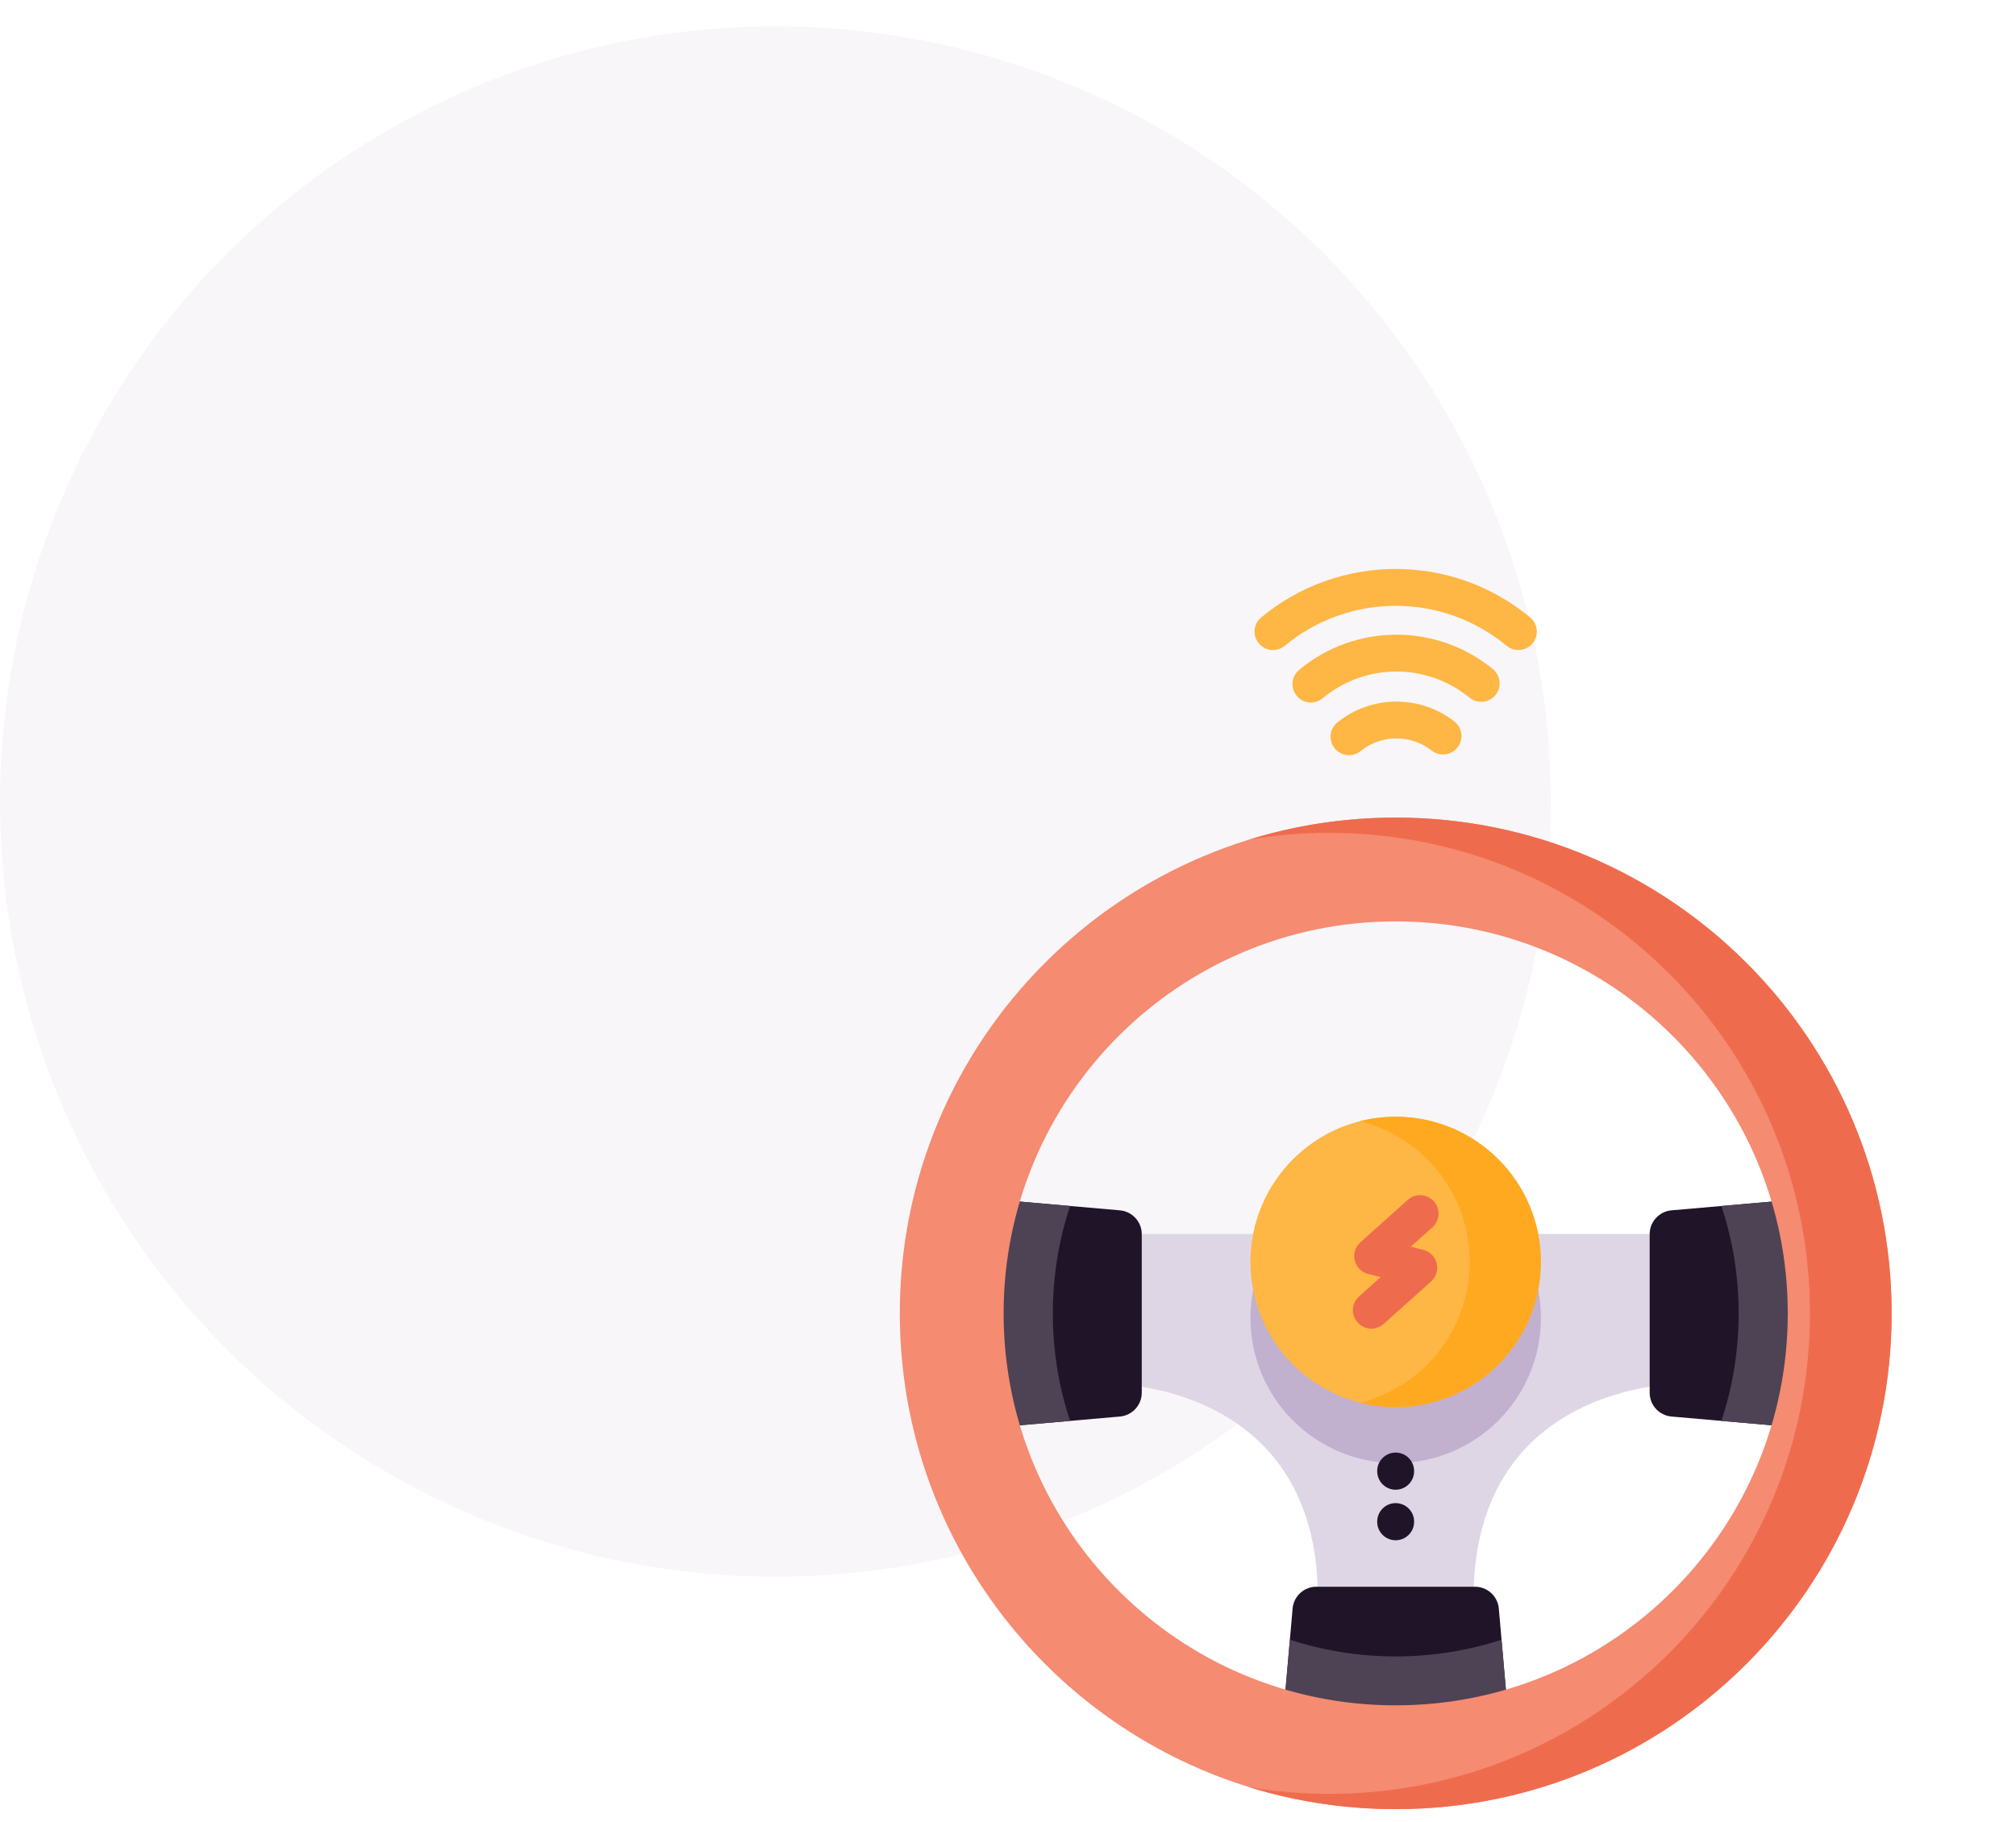 <svg width="52" height="47" viewBox="0 0 52 47" fill="none" xmlns="http://www.w3.org/2000/svg">
<circle opacity="0.2" cx="20" cy="20.68" r="20" fill="#DFD6E5"/>
<g clip-path="url(#clip0_34026_20624)">
<path d="M43.376 31.836V35.702C43.376 35.702 38.008 35.645 38.008 41.238H33.994C33.994 35.645 28.625 35.702 28.625 35.702V31.836H43.376Z" fill="#DFD6E5"/>
<path d="M39.746 34.002C39.746 36.071 38.068 37.748 36 37.748C33.931 37.748 32.254 36.071 32.254 34.002C32.254 33.195 32.509 32.448 32.943 31.836H39.057C39.491 32.448 39.746 33.195 39.746 34.002V34.002Z" fill="#C2B0CF"/>
<path d="M38.981 45.175H33.02L33.341 41.501C33.368 41.182 33.636 40.938 33.956 40.938H38.045C38.365 40.938 38.632 41.182 38.66 41.501L38.981 45.175Z" fill="#201429"/>
<path d="M38.982 45.175H33.02L33.271 42.305C34.131 42.584 35.049 42.736 36.001 42.736C36.953 42.736 37.87 42.584 38.73 42.305L38.982 45.175Z" fill="#4D4354"/>
<path d="M25.213 36.868V30.906L28.886 31.227C29.205 31.255 29.45 31.522 29.45 31.842V35.932C29.45 36.252 29.205 36.519 28.886 36.547L25.213 36.868Z" fill="#201429"/>
<path d="M27.156 33.887C27.156 34.855 27.312 35.787 27.601 36.659L25.213 36.868V30.906L27.602 31.115C27.312 31.987 27.156 32.919 27.156 33.887V33.887Z" fill="#4D4354"/>
<path d="M46.788 36.868V30.906L43.114 31.227C42.795 31.255 42.551 31.522 42.551 31.842V35.932C42.551 36.252 42.795 36.519 43.114 36.547L46.788 36.868Z" fill="#201429"/>
<path d="M46.789 30.906V36.868L44.401 36.659C44.69 35.787 44.846 34.855 44.846 33.887C44.846 32.919 44.69 31.987 44.4 31.115L46.789 30.906Z" fill="#4D4354"/>
<path d="M36 21.094C28.936 21.094 23.209 26.821 23.209 33.885C23.209 40.95 28.936 46.676 36 46.676C43.065 46.676 48.792 40.95 48.792 33.885C48.792 26.821 43.065 21.094 36 21.094ZM36 43.998C30.415 43.998 25.887 39.471 25.887 33.885C25.887 28.3 30.415 23.772 36 23.772C41.586 23.772 46.113 28.3 46.113 33.885C46.113 39.471 41.586 43.998 36 43.998Z" fill="#F58B71"/>
<path d="M48.792 33.885C48.792 40.95 43.065 46.676 36 46.676C34.687 46.676 33.42 46.479 32.228 46.112C32.898 46.224 33.587 46.282 34.288 46.282C41.135 46.282 46.685 40.732 46.685 33.885C46.685 27.038 41.135 21.488 34.288 21.488C33.587 21.488 32.898 21.546 32.228 21.659C33.42 21.291 34.687 21.094 36 21.094C43.065 21.094 48.792 26.821 48.792 33.885V33.885Z" fill="#EE6C4D"/>
<path d="M36 36.304C38.068 36.304 39.745 34.627 39.745 32.558C39.745 30.489 38.068 28.812 36 28.812C33.931 28.812 32.254 30.489 32.254 32.558C32.254 34.627 33.931 36.304 36 36.304Z" fill="#FEB644"/>
<path d="M39.745 32.558C39.745 34.627 38.068 36.304 35.999 36.304C35.683 36.304 35.375 36.265 35.082 36.191C36.707 35.782 37.91 34.31 37.91 32.558C37.91 30.806 36.707 29.335 35.082 28.925C35.375 28.852 35.683 28.812 35.999 28.812C38.068 28.813 39.745 30.49 39.745 32.558V32.558Z" fill="#FFA921"/>
<path d="M37.516 18.617C36.636 17.922 35.366 17.931 34.496 18.639C34.292 18.805 34.261 19.104 34.427 19.308C34.521 19.424 34.658 19.483 34.796 19.483C34.902 19.483 35.008 19.448 35.096 19.377C35.623 18.948 36.393 18.942 36.926 19.364C37.132 19.526 37.431 19.491 37.594 19.285C37.757 19.079 37.722 18.78 37.516 18.617Z" fill="#FEB644"/>
<path d="M38.507 17.263C37.054 16.071 34.952 16.08 33.509 17.284C33.307 17.452 33.28 17.752 33.448 17.954C33.542 18.066 33.678 18.125 33.814 18.125C33.921 18.125 34.029 18.088 34.118 18.014C35.211 17.102 36.803 17.096 37.904 17.999C38.107 18.165 38.407 18.136 38.573 17.933C38.74 17.73 38.71 17.43 38.507 17.263Z" fill="#FEB644"/>
<path d="M39.468 15.929C37.458 14.263 34.541 14.263 32.532 15.929C32.329 16.096 32.301 16.396 32.469 16.599C32.563 16.712 32.699 16.771 32.835 16.771C32.942 16.771 33.05 16.735 33.139 16.661C34.797 15.287 37.203 15.287 38.861 16.661C39.063 16.829 39.363 16.801 39.531 16.599C39.699 16.396 39.67 16.096 39.468 15.929Z" fill="#FEB644"/>
<path d="M36.983 30.994C36.808 30.799 36.507 30.782 36.311 30.957L35.088 32.053C34.957 32.17 34.902 32.35 34.944 32.521C34.986 32.691 35.119 32.825 35.289 32.868L35.612 32.95L35.055 33.449C34.859 33.624 34.843 33.925 35.018 34.12C35.112 34.225 35.242 34.279 35.372 34.279C35.485 34.279 35.599 34.239 35.69 34.157L36.913 33.062C37.044 32.944 37.099 32.764 37.057 32.594C37.015 32.423 36.882 32.289 36.712 32.246L36.389 32.165L36.946 31.666C37.142 31.491 37.158 31.19 36.983 30.994V30.994Z" fill="#EE6C4D"/>
<path d="M35.999 37.477C35.736 37.477 35.523 37.69 35.523 37.952V37.959C35.523 38.222 35.736 38.435 35.999 38.435C36.262 38.435 36.475 38.222 36.475 37.959V37.952C36.475 37.69 36.262 37.477 35.999 37.477Z" fill="#201429"/>
<path d="M35.999 38.781C35.736 38.781 35.523 38.994 35.523 39.257V39.264C35.523 39.527 35.736 39.739 35.999 39.739C36.262 39.739 36.475 39.526 36.475 39.264V39.257C36.475 38.994 36.262 38.781 35.999 38.781Z" fill="#201429"/>
</g>
<defs>
<clipPath id="clip0_34026_20624">
<rect width="32" height="32" fill="white" transform="translate(20 14.68)"/>
</clipPath>
</defs>
</svg>
